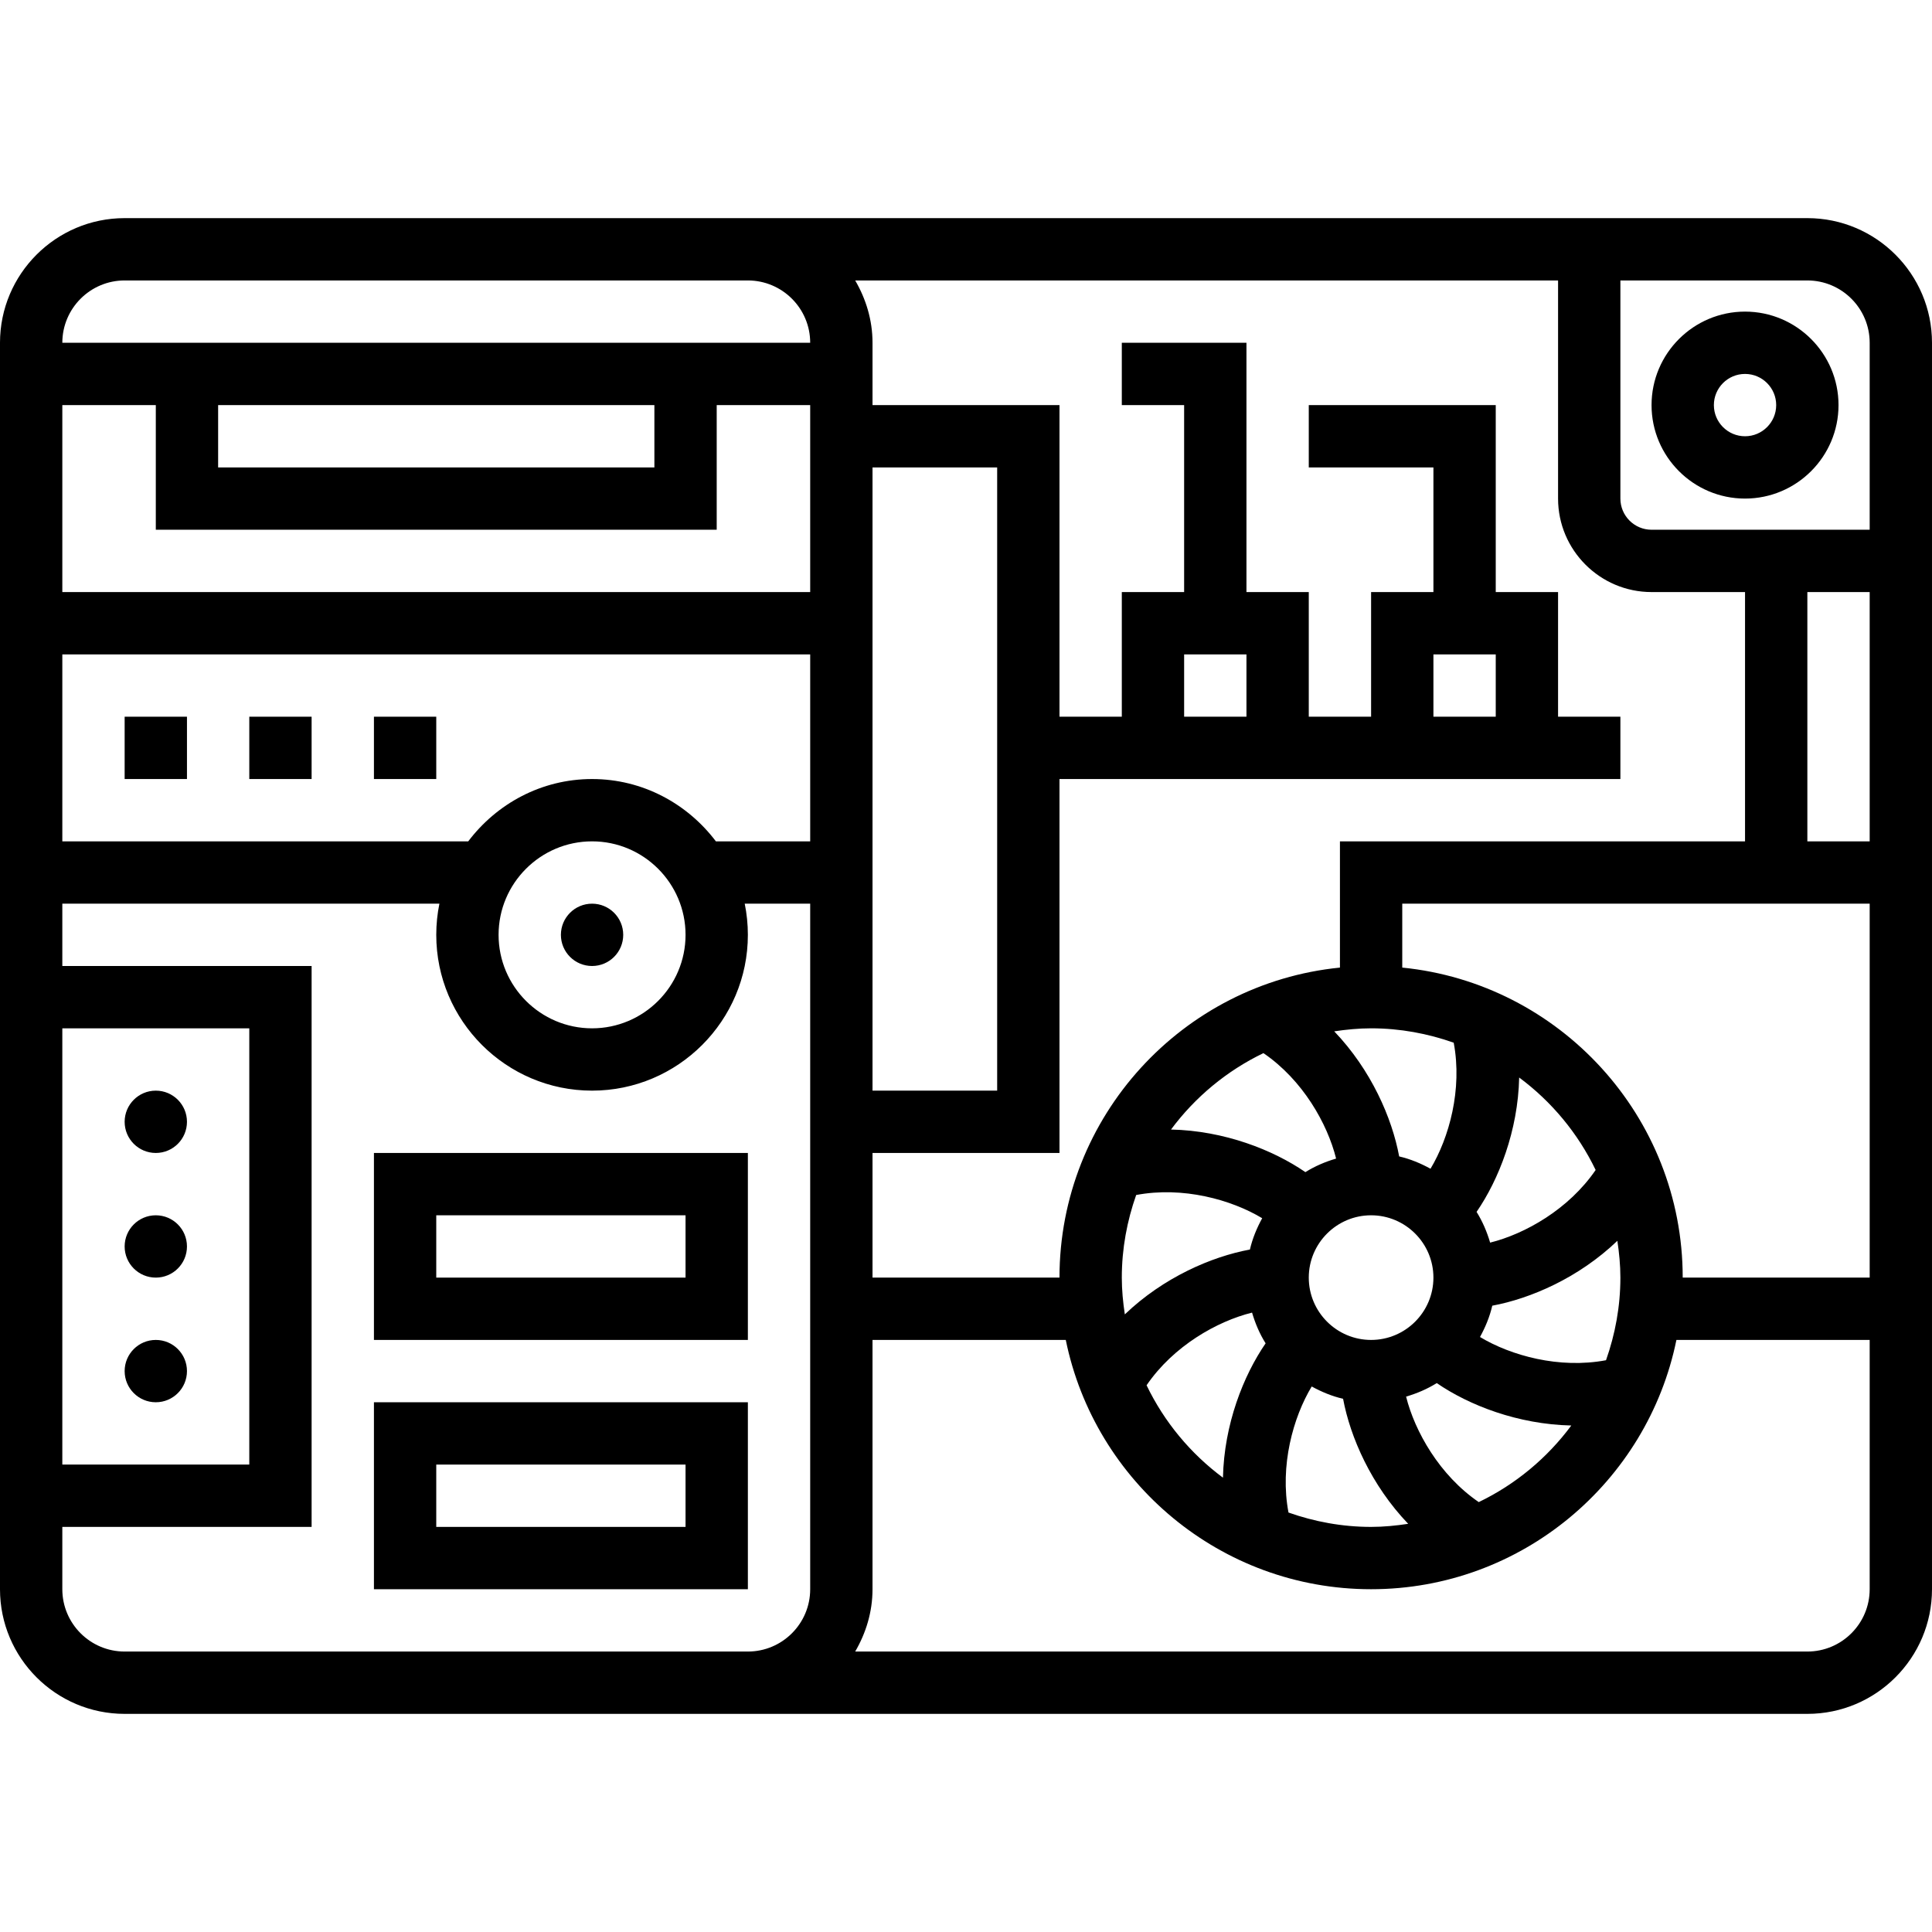 <svg id="Capa_1" enable-background="new 0 0 512 512" height="512" viewBox="0 0 512 512" width="512" xmlns="http://www.w3.org/2000/svg"><g><g><path d="m478.968 57.806h-280.774-24.774-140.388c-18.217 0-33.032 14.815-33.032 33.033v330.323c0 18.217 14.815 33.032 33.032 33.032h140.387 24.774 280.774c18.217 0 33.032-14.815 33.032-33.032v-330.323c.001-18.218-14.814-33.033-33.031-33.033zm16.516 33.033v49.548h-57.806c-4.558 0-8.258-3.708-8.258-8.258v-57.806h49.548c9.108 0 16.516 7.407 16.516 16.516zm-338.581 115.613c-13.436 0-25.278 6.549-32.818 16.516h-107.569v-49.548h198.194v49.548h-24.989c-7.54-9.968-19.382-16.516-32.818-16.516zm24.774 41.29c0 13.659-11.115 24.774-24.774 24.774s-24.774-11.115-24.774-24.774 11.115-24.774 24.774-24.774 24.774 11.115 24.774 24.774zm-123.871-140.387h115.613v16.516h-115.613zm132.129 33.032v-33.032h24.774v49.548h-198.193v-49.548h24.774v33.032zm41.291-16.516h33.032v165.161h-33.032zm0 181.677h49.548v-99.097h148.645v-16.516h-16.516v-33.032h-16.516v-49.548h-49.548v16.516h33.032v33.032h-16.516v33.032h-16.516v-33.032h-16.516v-66.064h-33.033v16.516h16.516v49.548h-16.516v33.032h-16.516v-82.581h-49.548v-16.515c0-6.045-1.751-11.636-4.591-16.516h186.269v57.806c0 13.659 11.115 24.774 24.774 24.774h24.774v66.065h-107.355v33.453c-41.67 4.154-74.323 39.416-74.323 82.159h-49.548zm99.097-132.129v16.516h-16.516v-16.516zm66.064 0v16.516h-16.516v-16.516zm-1.486 155.888c-.851-2.899-2.031-5.64-3.592-8.142 5.863-8.522 10.975-21.454 11.289-35.609 8.597 6.375 15.575 14.774 20.265 24.502-7.127 10.421-18.722 16.953-27.962 19.249zm-31.546 25.79c-9.109 0-16.516-7.408-16.516-16.516s7.408-16.516 16.516-16.516 16.516 7.407 16.516 16.516-7.408 16.516-16.516 16.516zm-65.264-6.772c-.479-3.188-.801-6.425-.801-9.745 0-7.68 1.387-15.03 3.807-21.892 12.395-2.337 25.237 1.239 33.396 6.152-1.42 2.593-2.568 5.343-3.254 8.299-10.182 1.884-22.932 7.4-33.148 17.186zm36.732-69.235c10.422 7.11 16.962 18.713 19.258 27.945-2.899.851-5.64 2.031-8.142 3.592-8.522-5.863-21.454-10.983-35.609-11.289 6.375-8.588 14.765-15.566 24.493-20.248zm50.424-2.767c2.345 12.404-1.239 25.245-6.144 33.404-2.593-1.42-5.351-2.577-8.308-3.262-1.891-10.174-7.424-22.924-17.21-33.148 3.196-.471 6.441-.801 9.769-.801 7.681 0 15.03 1.387 21.893 3.807zm-53.438 71.531c.851 2.899 2.023 5.64 3.592 8.142-5.871 8.531-11 21.446-11.305 35.601-8.588-6.375-15.558-14.765-20.241-24.485 7.119-10.43 18.705-16.97 27.954-19.258zm9.654 52.984c-2.345-12.412 1.23-25.237 6.152-33.404 2.601 1.42 5.351 2.577 8.316 3.262 1.899 10.157 7.457 22.9 17.251 33.131-3.221.487-6.483.818-9.827.818-7.68 0-15.03-1.387-21.892-3.807zm50.423-2.766c-10.405-7.11-16.954-18.738-19.258-27.954 2.89-.851 5.624-2.023 8.126-3.584 8.531 5.863 21.496 10.934 35.658 11.239-6.383 8.614-14.781 15.608-24.526 20.299zm37.533-59.491c0 7.68-1.387 15.03-3.807 21.892-12.395 2.345-25.237-1.239-33.396-6.152 1.42-2.593 2.568-5.343 3.254-8.299 10.182-1.891 22.933-7.399 33.148-17.193.479 3.195.801 6.432.801 9.752zm-57.806-82.16v-16.937h123.871v99.097h-49.548c-.001-42.752-32.653-78.006-74.323-82.16zm107.355-33.453v-66.065h16.516v66.065zm-445.936-148.645h140.387 24.774c9.109 0 16.516 7.407 16.516 16.516h-198.193c0-9.109 7.408-16.516 16.516-16.516zm-16.516 198.193h49.548v115.613h-49.548zm156.903 165.161h-140.387c-9.109 0-16.516-7.407-16.516-16.516v-16.516h66.065v-148.645h-66.065v-16.516h99.931c-.545 2.667-.834 5.434-.834 8.258 0 22.767 18.523 41.29 41.29 41.29s41.29-18.523 41.29-41.29c0-2.824-.289-5.591-.834-8.258h17.35v181.677c0 9.109-7.407 16.516-16.516 16.516zm305.549 0h-252.334c2.841-4.88 4.591-10.471 4.591-16.516v-66.065h51.217c7.672 37.648 41.034 66.065 80.913 66.065s73.241-28.416 80.913-66.065h51.217v66.065c-.001 9.109-7.409 16.516-16.517 16.516z"/><path d="m33.032 189.935h16.516v16.516h-16.516z"/><path d="m99.097 189.935h16.516v16.516h-16.516z"/><path d="m66.065 189.935h16.516v16.516h-16.516z"/><circle cx="41.29" cy="297.29" r="8.258"/><circle cx="41.29" cy="330.323" r="8.258"/><circle cx="41.29" cy="363.355" r="8.258"/><path d="m198.194 371.613h-99.097v49.548h99.097zm-16.517 33.032h-66.065v-16.516h66.065z"/><path d="m198.194 305.548h-99.097v49.548h99.097zm-16.517 33.033h-66.065v-16.516h66.065z"/><circle cx="156.903" cy="247.742" r="8.258"/><path d="m462.452 132.129c13.659 0 24.774-11.115 24.774-24.774s-11.115-24.774-24.774-24.774-24.774 11.115-24.774 24.774 11.115 24.774 24.774 24.774zm0-33.032c4.558 0 8.258 3.708 8.258 8.258s-3.7 8.258-8.258 8.258-8.258-3.708-8.258-8.258 3.699-8.258 8.258-8.258z"/></g></g></svg>